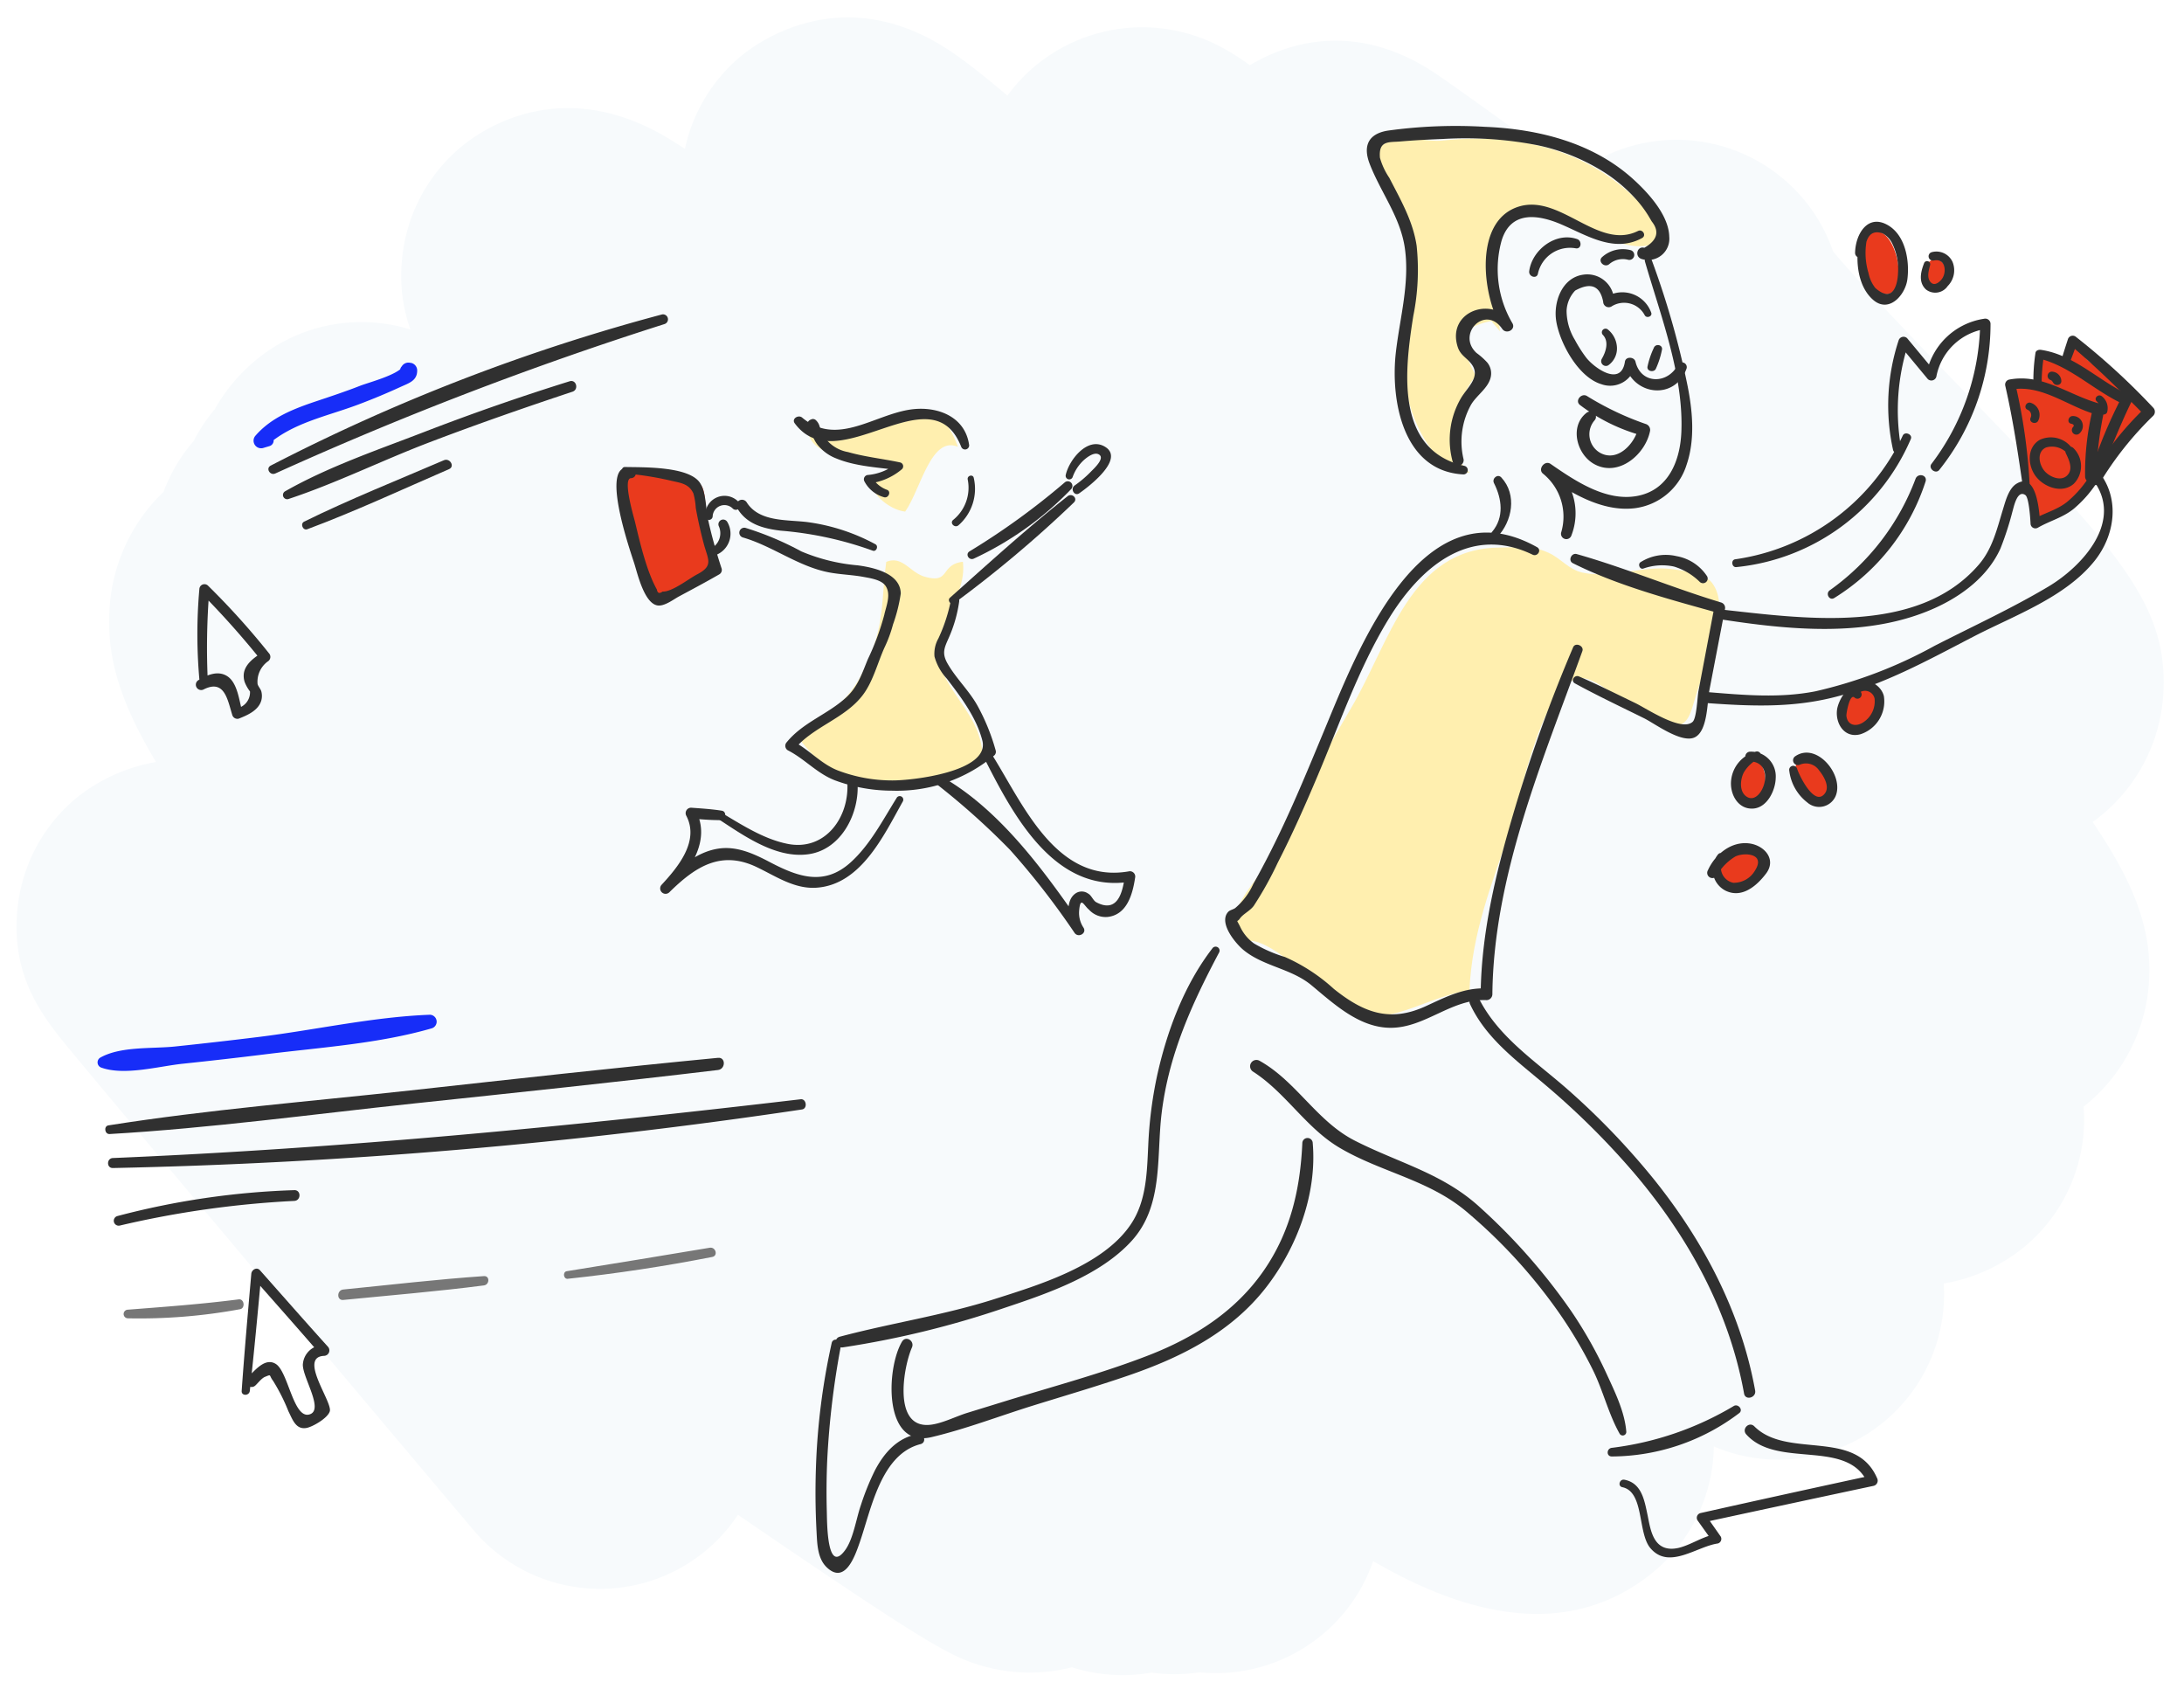 <svg xmlns="http://www.w3.org/2000/svg" viewBox="0 0 264 205"><defs><style>.cls-1{fill:#f7fafc;}.cls-2{fill:#e93a1d;}.cls-3{fill:#ffefaf;}.cls-4{fill:#303030;}.cls-5{fill:#172df8;}.cls-6{fill:#777;}</style></defs><title>DN_Service-Ya1-img-5</title><g id="back"><path class="cls-1" d="M135.693,202.45a20.405,20.405,0,0,1-6.122-.95,20.808,20.808,0,0,1-15.069-1.904c-.934-.484-1.992-1.092-3.332-1.912-1.941-1.188-4.551-2.873-7.98-5.151-3.683-2.446-8.366-5.615-13.986-9.464a20.014,20.014,0,0,1-31.967,1.852s-12.643-14.99-25.283-30.015c-6.328-7.521-12.655-15.052-17.399-20.72-2.394-2.86-4.388-5.25-5.783-6.934-3.466-4.184-7.394-8.925-6.689-17.137a20.001,20.001,0,0,1,7.08-13.617,20.989,20.989,0,0,1,9.701-4.404c-4.399-7.31-5.916-12.65-5.643-18.148a21.312,21.312,0,0,1,6.546-14.501,20,20,0,0,1,3.637-6.135,20.512,20.512,0,0,1,2.55-3.839,21.174,21.174,0,0,1,4.872-5.865,19.994,19.994,0,0,1,18.789-3.78,19.154,19.154,0,0,1-1.036-8.284A20.104,20.104,0,0,1,55.67,17.809c2.606-2.185,12.081-8.726,24.798-1.275.719.421,1.487.903,2.328,1.461A19.999,19.999,0,0,1,89.499,6.844c1.978-1.661,12.513-9.485,25.659-.48,1.329.91,2.87,2.091,4.85,3.717q.828.679,1.772,1.475a19.998,19.998,0,0,1,3.32-3.558,20.245,20.245,0,0,1,23.039-2.02A28.067,28.067,0,0,1,151.08,7.882c4.175-2.5,12.654-5.672,22.62,1.116.675.46,1.654,1.144,2.892,2.022,2.248,1.594,5.438,3.888,9.256,6.651q2.14,1.548,4.635,3.359a20.012,20.012,0,0,1,31.1,9.362c3.307,3.949,10.647,11.535,15.321,16.366,18.827,19.459,25.17,26.015,24.602,36.959a20.543,20.543,0,0,1-7.272,14.632q-.623.524-1.279.988c5.071,7.485,7.18,13.013,6.817,19.23a20.869,20.869,0,0,1-7.357,14.727q-.273.229-.552.447a19.976,19.976,0,0,1-7.083,16.886,20.911,20.911,0,0,1-9.825,4.492,20,20,0,0,1-27.787,19.691q-.01.666-.064,1.335a19.997,19.997,0,0,1-7.077,13.694c-8.223,6.902-18.89,6.944-31.701.127q-1.134-.604-2.342-1.296A20.139,20.139,0,0,1,145.092,202.12c-.041-.003-.082-.007-.123-.011a20.125,20.125,0,0,1-5.784.033A19.944,19.944,0,0,1,135.693,202.45Z"/></g><g id="Layer_2" data-name="Layer 2"><path class="cls-2" d="M86.544,68.213c-.211-1.527-1.05-3.958-1.228-5.879-.075-.814.035-3.208-.678-3.78-.617-.494-2.226-.243-2.986-.417-1.173-.268-2.205-.799-3.376-.997-3.684-.622-3.345.543-2.663,3.874A44.57,44.57,0,0,0,79.942,72.615C81.582,71.732,85.368,70.636,86.544,68.213Z"/><path class="cls-2" d="M228.013,35.556c-2.682-.23-4.658-5.696-2.145-7.323C229.039,26.181,231.074,35.492,228.013,35.556Z"/><ellipse class="cls-2" cx="233.961" cy="33.102" rx="1.327" ry="1.782"/><ellipse class="cls-2" cx="210.095" cy="104.959" rx="2.715" ry="2.399"/><ellipse class="cls-2" cx="211.613" cy="94.249" rx="1.777" ry="2.651"/><ellipse class="cls-2" cx="219.162" cy="94.187" rx="1.98" ry="2.922" transform="translate(-18.902 109.318) rotate(-26.893)"/><ellipse class="cls-2" cx="224.91" cy="85.565" rx="2.922" ry="1.98" transform="translate(42.607 242.637) rotate(-61.577)"/><path class="cls-2" d="M245.41,59.549c-.259-1.521-.468-3.064-.508-3.383-.208-1.68-.509-3.347-.836-5.008-.234-1.193-2.04-5.428.467-4.868.635.142.837.312,1.331-.225.701-.761.049-1.92.611-2.655.757-.991,2.292.424,3.07-.174.763-.587.493-1.725,1.417-1.274.498.243,1,1.208,1.434,1.599a28.755,28.755,0,0,0,3.025,2.12,17.567,17.567,0,0,1,2.482,2.467c.518.535,1.81.906,1.684,1.807-.261,1.868-2.808,2.908-3.949,4.126-1.55,1.654-2.042,3.668-3.49,5.11a20.155,20.155,0,0,1-5.842,3.636C246.056,62.933,245.701,61.255,245.41,59.549Z"/><path class="cls-3" d="M96.364,88.931c4.5-3.412,6.484-4.066,8.709-9.376,1.848-4.411,1.464-7.206,2.057-11.647,1.955-.806,2.864,1.275,4.626,1.783,3.184.918,1.815-1.456,4.635-1.798.51,4.111-3.302,7.421-2.994,11.333.244,3.105,3.726,6.263,4.793,9.279,1.319,3.729.161,4.278-3.588,5.487a21.688,21.688,0,0,1-10.039.966C101.521,94.383,98.767,92.254,96.364,88.931Z"/><path class="cls-3" d="M151.242,113.694c-.166.397.035.647-.41.961-4.513-2.647.823-7.978,2.744-10.695,2.051-2.9,2.765-6.148,4.526-9.289,1.743-3.11,3.424-6.052,5.219-9.102,4.709-8.002,7.129-19.345,17.97-19.393,2.378-.011,3.699-.362,5.897.629,1.521.686,2.383,2.016,4.141,2.403,3.406.749,7.295-.891,10.776-.427,1.482.198,3.87.482,4.775,1.576,2.611,3.155-.847,10.294-1.83,13.536-.816,2.69-.966,4.135-3.625,3.829-3.249-.374-6.739-4.854-9.555-5.662-5.203-1.494-8.135,14.733-9.414,18.491-2.17,6.376-4.525,12.247-4.829,19.117-6.617,1.113-10.597,5.573-16.262,1.193C158.821,118.894,154.285,114.027,151.242,113.694Z"/><path class="cls-3" d="M109.414,61.827c-2.787-.313-6.488-4.468-1.708-4.769-2.059-2.819-8.72-.757-9.959-4.55A48.532,48.532,0,0,0,109.925,50.81c3.521-.886,4.625-.17,5.869,3.197C112.54,52.599,111.296,59.164,109.414,61.827Z"/><path class="cls-3" d="M177.677,57.142c-3.461-3.02-1.662-8.749.703-11.713-1.561-3.299-3.047-5.64,1.907-6.641.245.375.852.967,1.004,1.252-.096-4.943-3.354-16.349,6.233-14.021,2.652.644,11.674,6.619,13.61,2.01-6.489-9.156-15.92-12.17-26.785-11.043-1.782.185-4.546-.631-6.22,0-3.148,1.186-.939,2.739.171,5.737,2.751,7.433,2.138,15.774,1.674,23.475C169.831,48.56,172.506,56.832,177.677,57.142Z"/><path class="cls-4" d="M185.79,66.124c-13.989-7.845-21.715,12.533-25.68,22.058-1.804,4.335-3.586,8.681-5.629,12.91-.936,1.937-1.923,3.85-2.977,5.726a8.193,8.193,0,0,1-2.19,2.923c-.264.189-.657.235-.878.491-1.145,1.326.918,3.809,1.93,4.624,2.43,1.957,5.731,2.197,8.17,4.223,2.728,2.266,5.775,5.126,9.554,5.135,4.186.01,7.364-3.528,11.6-3.345a.716.716,0,0,0,.707-.707c.146-14.339,6.075-28.199,10.878-41.471.232-.641-.842-1.106-1.114-.47a184.179,184.179,0,0,0-7.374,20.602c-2.029,6.917-3.737,14.094-3.804,21.339l.707-.707c-2.717-.115-4.956,1.053-7.36,2.154-4.321,1.98-7.493.785-11.088-2.088a21.843,21.843,0,0,0-5.922-3.866,16.773,16.773,0,0,1-3.725-1.627,5.158,5.158,0,0,1-1.681-2.018c-.509-1.034-.4-.471-.047-.99.377-.554,1.253-.939,1.695-1.561a42.169,42.169,0,0,0,2.901-5.217c1.776-3.461,3.348-7.021,4.861-10.603,2.643-6.255,4.909-12.855,8.441-18.684,3.859-6.368,9.863-11.604,17.494-7.921.604.291,1.132-.575.532-.911Z"/><path class="cls-4" d="M190.377,82.592c2.733,1.497,5.564,2.83,8.357,4.212,1.308.647,4.548,3.092,6.145,2.297,1.562-.778,1.486-4.312,1.755-5.711q.938-4.884,1.877-9.768a.673.673,0,0,0-.458-.807c-5.867-1.77-11.58-4.186-17.459-5.852-.643-.182-1.089.791-.465,1.103,5.442,2.72,11.731,4.383,17.575,6.014l-.458-.807q-.703,3.724-1.409,7.448l-.529,2.793c-.13.689-.213,3.278-.705,3.724-1.364,1.235-5.572-1.618-6.952-2.282-2.252-1.083-4.489-2.21-6.782-3.204-.558-.242-1.054.531-.491.84Z"/><path class="cls-4" d="M180.991,64.906c1.805-1.899,2.423-5.115.488-7.203-.454-.49-1.168.132-.888.685.954,1.881,1.262,4.134-.23,5.888-.366.431.23,1.051.63.63Z"/><path class="cls-4" d="M177.053,56.311c-8.486-1.908-7.236-11.645-6.218-18.108a28.08,28.08,0,0,0,.408-8.495c-.448-3.008-1.938-5.557-3.306-8.219a8.431,8.431,0,0,1-1.129-2.418c-.191-2.128,1.095-1.856,2.434-1.971,1.709-.147,3.429-.238,5.143-.303a45.719,45.719,0,0,1,11.406.741,24.57,24.57,0,0,1,8.065,3.241,18.615,18.615,0,0,1,3.782,3.167,14.031,14.031,0,0,1,1.649,2.183l.375.635q1.452,1.823-.898,3.182c-.873-.245-1.196,1.035-.369,1.339a2.567,2.567,0,0,0,3.383-2.672c-.055-2.631-2.574-5.35-4.395-6.993-4.873-4.397-11.446-6.031-17.859-6.292a59.779,59.779,0,0,0-11.782.461c-2.336.382-3.023,1.84-2.166,4.043,1.347,3.46,3.705,6.408,4.242,10.168.6,4.201-.593,8.36-1.08,12.51-.682,5.801.811,14.466,8.177,14.827a.524.524,0,0,0,.139-1.024Z"/><path class="cls-4" d="M198.842,31.61c1.878,6.501,4.687,13.75,4.399,20.61-.146,3.477-1.559,7.027-5.363,7.722-3.775.69-7.499-1.84-10.453-3.881-.695-.48-1.575.639-.911,1.181a6.689,6.689,0,0,1,2.197,7.116.645.645,0,0,0,1.243.343,7.394,7.394,0,0,0-2.377-8.523l-.911,1.181c3.138,2.163,6.954,4.539,10.943,4.062a7.557,7.557,0,0,0,6.269-5.264c1.058-3.112.712-6.596.068-9.756a103.202,103.202,0,0,0-4.302-15.014c-.182-.494-.953-.302-.802.221Z"/><path class="cls-4" d="M191.768,49.9c-2.071,1.629-1.185,5,.926,6.178,2.917,1.628,6.16-1.107,6.752-3.936a.75.75,0,0,0-.512-.901,35.506,35.506,0,0,1-7.125-3.393c-.657-.372-1.465.573-.838,1.086a22.024,22.024,0,0,0,7.574,3.72l-.512-.901c-.43,1.833-2.437,4.072-4.515,3.025a2.578,2.578,0,0,1-.804-3.934c.615-.634-.286-1.463-.945-.945Z"/><path class="cls-4" d="M199.596,37.78a3.716,3.716,0,0,0-5.476-1.883l.998.573a3.254,3.254,0,0,0-3.744-3.274c-2.586.37-3.623,3.342-3.26,5.605.427,2.659,2.673,6.808,5.471,7.635a3.11,3.11,0,0,0,4.135-2.549l-1.301.176c1.034,3.798,6.106,4.333,7.46.448a.577.577,0,0,0-1.05-.443c-1.194,2.372-4.464,2.427-5.133-.357-.144-.601-1.178-.662-1.278,0-.471,3.124-3.79.699-4.717-.538a16.295,16.295,0,0,1-1.324-2.086,6.85,6.85,0,0,1-1.01-3.539,3.767,3.767,0,0,1,1.043-2.433q2.816-1.549,3.381,1.355a.669.669,0,0,0,.998.573,2.822,2.822,0,0,1,4.03,1.065c.232.404.961.13.776-.327Z"/><path class="cls-4" d="M193.746,40.466c.789.813.36,2.077-.127,2.912a.573.573,0,0,0,.778.778,2.487,2.487,0,0,0,1.059-2.169,2.97,2.97,0,0,0-1.08-2.151.446.446,0,0,0-.63.63Z"/><path class="cls-4" d="M199.909,42.05a10.132,10.132,0,0,0-.766,2.282c-.067.55.751.698.999.271a10.17,10.17,0,0,0,.744-2.283c.184-.638-.749-.868-.978-.27Z"/><path class="cls-4" d="M185.906,33.059a3.964,3.964,0,0,1,4.604-3.042c.673.073.717-.916.151-1.116-2.59-.916-5.463,1.282-5.811,3.867-.091.679.925.998,1.057.291Z"/><path class="cls-4" d="M194.532,31.915a2.526,2.526,0,0,1,2.277-.519.601.601,0,0,0,.319-1.158,3.739,3.739,0,0,0-3.454.82c-.593.51.268,1.364.858.858Z"/><path class="cls-4" d="M197.995,27.916c-4.852,2.407-9.476-4.644-14.559-2.899-5.423,1.862-4.19,11.04-1.85,14.728l1.214-.709c-2.358-3.41-7.97-1.413-6.593,2.892.335,1.046,1.135,1.325,1.705,2.12,1.086,1.512-.53,2.738-1.321,4.085A9.957,9.957,0,0,0,175.6,55.799a.674.674,0,0,0,1.3-.358,9.133,9.133,0,0,1,.946-6.575c.645-1.068,1.963-1.917,2.311-3.131a2.074,2.074,0,0,0-.397-1.944,8.651,8.651,0,0,0-1.284-1.138c-2.451-2.278,1.056-5.876,3.111-2.908.508.734,1.704.063,1.214-.709a12.881,12.881,0,0,1-1.283-9.976c1.131-3.665,4.484-3.119,7.252-1.922,3.101,1.341,6.394,3.46,9.724,1.628.559-.308.067-1.129-.497-.85Z"/><path class="cls-4" d="M207.608,74.788c8.541,1.338,18.208,2.355,26.325-1.323,3.268-1.481,6.384-3.845,7.886-7.19a37.48,37.48,0,0,0,1.44-4.439c.162-.528.57-2.7,1.564-2.003.457.32.608,3.078.629,3.451a.585.585,0,0,0,.87.499c1.47-.85,3.038-1.219,4.367-2.307a14.404,14.404,0,0,0,3.128-3.719l-.915.118c3.945,4.975-1.114,10.533-5.329,13.037-4.414,2.623-9.149,4.802-13.72,7.137A54.944,54.944,0,0,1,219.437,83.55c-4.302.839-8.559.458-12.89.107-.851-.069-.852,1.27,0,1.33,5.069.359,9.857.552,14.835-.643,6.133-1.472,11.667-4.558,17.226-7.435,4.859-2.515,11.049-4.715,14.573-9.112,2.488-3.104,3.105-7.523.544-10.745a.587.587,0,0,0-.915.118,13.054,13.054,0,0,1-2.942,3.488c-1.239.988-2.775,1.349-4.131,2.128l.87.499c-.072-1.312-.38-6.341-2.853-4.826-.949.581-1.327,2.087-1.628,3.066-.733,2.386-1.263,4.787-2.945,6.732-7.455,8.628-21.461,6.446-31.417,5.374-.653-.07-.812,1.054-.157,1.157Z"/><path class="cls-4" d="M177.696,121.347c1.979,4.258,5.809,6.952,9.282,9.922a93.78,93.78,0,0,1,10.53,10.474c6.541,7.692,11.512,16.67,13.314,26.676.158.878,1.497.506,1.339-.369-1.705-9.435-6.2-17.974-12.152-25.418a89.006,89.006,0,0,0-10.26-10.743c-3.881-3.466-8.544-6.418-10.96-11.18-.372-.733-1.432-.09-1.093.639Z"/><path class="cls-4" d="M196.587,173.063c-.178-2.429-1.396-4.873-2.403-7.068a52.373,52.373,0,0,0-4.239-7.514,72.216,72.216,0,0,0-11.04-12.56c-4.497-4.135-9.865-5.375-15.162-8.082-4.58-2.34-7.042-7.154-11.481-9.634a.765.765,0,0,0-.772,1.321c3.937,2.539,6.382,6.792,10.443,9.19,5.002,2.954,10.795,3.872,15.333,7.714A64.053,64.053,0,0,1,188.35,158.51a54.38,54.38,0,0,1,4.204,7.072c1.227,2.483,1.878,5.307,3.231,7.699a.434.434,0,0,0,.802-.217Z"/><path class="cls-4" d="M146.54,114.63c-3.44,4.457-5.552,10.167-6.726,15.63a50.25,50.25,0,0,0-1.014,8.133c-.159,3.269-.202,6.718-2.087,9.541-3.353,5.022-11.126,7.357-16.551,9.083-6.124,1.948-12.447,2.88-18.635,4.526-.858.228-.473,1.412.357,1.294a112.731,112.731,0,0,0,19.492-4.758c5.247-1.751,11.612-3.917,15.431-8.128,3.833-4.227,2.977-10.096,3.601-15.334.848-7.115,3.637-13.249,6.956-19.504a.478.478,0,0,0-.825-.482Z"/><path class="cls-4" d="M157.423,138.163c-.251,5.547-1.426,10.676-4.615,15.326-3.4,4.956-8.39,8.134-13.918,10.288-5.61,2.186-11.487,3.747-17.237,5.517l-4.738,1.459c-1.439.443-3.248,1.399-4.738,1.459-4.264.171-2.948-7.084-1.944-9.356.354-.802-.734-1.495-1.204-.704-1.913,3.218-2.285,12.912,3.554,11.535,4.147-.978,8.24-2.559,12.31-3.824,3.853-1.197,7.735-2.329,11.551-3.643,6.369-2.193,12.395-5.214,16.604-10.638,3.725-4.802,6.165-11.282,5.635-17.42a.63.63,0,0,0-1.26,0Z"/><path class="cls-4" d="M100.532,162.318a81.66,81.66,0,0,0-1.903,15.053q-.135,3.876.075,7.752c.077,1.417.101,3.192,1.206,4.27,2.24,2.186,3.447-1.367,4.005-2.964,1.402-4.02,2.544-10.664,7.352-11.898.797-.204.451-1.355-.335-1.215-2.459.439-4.047,2.248-5.17,4.382a30.673,30.673,0,0,0-1.693,4.186c-.57,1.627-.909,4.075-1.898,5.441-2.219,3.065-2.191-3.353-2.226-4.623q-.087-3.15.052-6.299a101.406,101.406,0,0,1,1.653-13.776c.133-.725-.954-1.045-1.119-.308Z"/><path class="cls-4" d="M194.836,176.021a25.651,25.651,0,0,0,15.413-5.25c.493-.4-.137-1.148-.66-.856a37.707,37.707,0,0,1-14.753,5.063c-.649.074-.689,1.048,0,1.043Z"/><path class="cls-4" d="M196.108,179.734c2.665.555,1.831,5.518,3.384,7.359,2.246,2.663,5.585-.191,8.16-.556a.578.578,0,0,0,.344-.845q-.897-1.279-1.794-2.558L205.85,184q10.326-2.234,20.659-4.435a.65.65,0,0,0,.383-.941c-2.615-6.014-10.857-2.269-14.831-6.245-.631-.631-1.562.317-.974.974,3.774,4.211,12.274.427,14.698,5.918l.383-.941q-10.325,2.225-20.631,4.535a.592.592,0,0,0-.352.865q.909,1.272,1.817,2.544l.344-.845c-1.8.272-3.695,1.856-5.484,1.737-2.136-.142-2.391-2.564-2.726-4.155-.372-1.771-.728-3.786-2.779-4.18-.588-.113-.843.78-.249.904Z"/><path class="cls-4" d="M198.67,68.705a6.802,6.802,0,0,1,3.655-.239,7.511,7.511,0,0,1,3.146,1.864.565.565,0,0,0,.883-.682,5.566,5.566,0,0,0-3.684-2.433,5.687,5.687,0,0,0-4.33.708c-.415.226-.129.965.33.782Z"/><path class="cls-4" d="M209.87,68.538a25.748,25.748,0,0,0,21.112-15.488c.232-.554-.714-.954-.975-.411a26.527,26.527,0,0,1-20.265,14.955c-.531.084-.411.988.128.944Z"/><path class="cls-4" d="M221.729,72.268a25.94,25.94,0,0,0,11.034-14.08c.24-.79-.917-1.064-1.209-.333a28.991,28.991,0,0,1-10.369,13.482c-.562.391-.048,1.309.544.931Z"/><path class="cls-4" d="M229.798,54.085a26.114,26.114,0,0,1,.895-12.607l-1.033.273,3.365,4.055a.624.624,0,0,0,1.037-.274,7.178,7.178,0,0,1,6.091-5.798l-.792-.603a28.839,28.839,0,0,1-5.896,16.946c-.397.547.509,1.254.943.728A28.22,28.22,0,0,0,240.613,39.13a.635.635,0,0,0-.792-.603,8.351,8.351,0,0,0-6.956,6.674l1.037-.274-3.368-4.051a.624.624,0,0,0-1.033.273,25.054,25.054,0,0,0-.675,13.204c.138.641,1.081.362.972-.268Z"/><path class="cls-4" d="M86.467,98.748c3.219,2.074,7.22,5.084,11.306,4.482,3.999-.589,6.189-5.076,5.873-8.766-.067-.781-1.29-.793-1.23,0,.319,4.25-2.636,8.422-7.195,7.524C92.23,101.4,89.474,99.552,86.887,98.03a.416.416,0,0,0-.42.718Z"/><path class="cls-4" d="M118.922,91.524c3.485,6.878,8.54,16.621,17.844,15.008l-.778-.778c-.203,1.341-.582,4.833-3.475,3.284-.384-.206-.561-.823-.983-1.046a1.318,1.318,0,0,0-1.571.019c-1.326.977-.797,3.61-.071,4.728l1.081-.632c-4.589-6.628-9.956-14.151-17.099-18.226-.527-.301-1.167.453-.671.87a88.982,88.982,0,0,1,8.9,7.967,94.242,94.242,0,0,1,7.79,10.021c.453.655,1.524.051,1.081-.632a3.201,3.201,0,0,1-.523-2.045c.155-1.814.567-.631,1.179-.134a2.733,2.733,0,0,0,2.261.89c2.363-.266,3.026-2.781,3.322-4.728a.643.643,0,0,0-.778-.778c-8.855,1.527-12.84-8.309-16.638-14.298a.504.504,0,0,0-.87.509Z"/><path class="cls-4" d="M114.971,72.415a20.228,20.228,0,0,1-1.544,4.752,3.741,3.741,0,0,0-.466,2.18,6.404,6.404,0,0,0,1.503,2.686c1.703,2.225,3.568,4.682,4.28,7.463.958,3.741-8.407,4.846-10.924,4.823a18.54,18.54,0,0,1-6.534-1.203c-2.069-.807-3.465-2.526-5.419-3.521l.127.986c2.292-2.795,6.156-3.713,8.333-6.625,1.216-1.627,1.755-3.845,2.582-5.678a15.995,15.995,0,0,0,1.037-2.808,19.228,19.228,0,0,0,.937-3.731c-.032-2.477-3.34-3.164-5.21-3.416A22.375,22.375,0,0,1,96.866,66.64a37.054,37.054,0,0,0-6.759-2.846.601.601,0,0,0-.319,1.158c3.61,1.045,6.706,3.518,10.422,4.225,1.38.263,2.794.29,4.175.546.799.148,2.1.336,2.62,1.03.767,1.023.119,2.477-.113,3.55a30.616,30.616,0,0,1-1.975,5.338c-.726,1.742-1.199,3.337-2.631,4.648-2.238,2.049-5.222,3.01-7.181,5.404a.636.636,0,0,0,.127.986c2.066,1.049,3.518,2.798,5.721,3.639a19.899,19.899,0,0,0,6.865,1.239,18.357,18.357,0,0,0,12.386-4.273.596.596,0,0,0,.155-.586,25.168,25.168,0,0,0-2.208-5.424c-1.023-1.833-2.59-3.285-3.614-5.085-.72-1.266-.379-1.915.166-3.143a16.347,16.347,0,0,0,1.244-4.364c.093-.633-.865-.918-.978-.27Z"/><path class="cls-4" d="M108.395,96.419c-1.669,2.665-3.228,5.701-5.593,7.824-3.197,2.872-6.351,1.727-9.746-.053-1.941-1.018-4.009-1.98-6.261-1.624-2.756.436-4.91,2.482-6.817,4.362l.92.92c2.477-2.67,5.11-6.23,3.2-9.91l-.566.986c1.188.089,2.368.202,3.56.191.629-.006.82-1.033.154-1.139-1.233-.196-2.469-.27-3.715-.362a.661.661,0,0,0-.566.986c1.59,3.057-.996,6.178-2.989,8.329a.651.651,0,0,0,.92.92c3.113-3.075,6.222-5.127,10.554-3.066,2.319,1.103,4.578,2.689,7.266,2.499,5.38-.381,8.133-6.359,10.419-10.428a.431.431,0,0,0-.744-.435Z"/><path class="cls-4" d="M105.812,65.771a23.869,23.869,0,0,0-8.041-2.65c-2.508-.351-5.94.037-7.497-2.389a.674.674,0,0,0-1.164.68c1.139,1.932,3.141,2.467,5.254,2.721a42.795,42.795,0,0,1,11.121,2.415c.449.178.748-.554.327-.776Z"/><path class="cls-4" d="M75.557,57.224a37.414,37.414,0,0,1,5.537.868c1.126.27,2.181.333,2.729,1.558a8.326,8.326,0,0,1,.281,1.737c.259,1.442.581,2.874.956,4.29.516,1.952,1.241,2.68-.785,3.735-1.024.533-3.036,2.139-4.18,2.082q-.582.424-.694-.249a14.198,14.198,0,0,1-.838-1.83c-.269-.68-.491-1.379-.702-2.079-.425-1.411-.761-2.847-1.106-4.279-.127-.527-1.542-5.277-.47-5.266a.595.595,0,0,0,.157-1.163c-4.251-1.374-.207,10.091.235,11.49.377,1.189,1.19,4.769,2.785,5.049.84.147,1.953-.732,2.618-1.088,1.633-.875,3.269-1.746,4.874-2.671a.615.615,0,0,0,.279-.684c-.64-1.951-1.199-3.922-1.642-5.928-.279-1.265-.223-3.412-1.028-4.51-1.435-1.956-6.908-1.799-9.006-1.847-.512-.012-.496.743,0,.785Z"/><path class="cls-4" d="M86.167,67.191a2.772,2.772,0,0,0,1.734-4.135.575.575,0,0,0-.992.58,2.081,2.081,0,0,1-1.097,2.715c-.505.214-.125.936.354.841Z"/><path class="cls-4" d="M86.147,62.411a1.423,1.423,0,0,1,2.445-.934.531.531,0,0,0,.75-.75,2.338,2.338,0,0,0-4.097,1.684.452.452,0,0,0,.902,0Z"/><path class="cls-4" d="M117.72,67.509a39.29,39.29,0,0,0,11.771-8.405.563.563,0,0,0-.795-.795,87.252,87.252,0,0,1-11.49,8.32c-.573.34-.071,1.156.515.88Z"/><path class="cls-4" d="M115.337,72.905a145.167,145.167,0,0,0,14.475-12.179c.504-.498-.231-1.174-.758-.758-4.893,3.86-9.574,8.128-14.228,12.275-.351.313.126.954.511.663Z"/><path class="cls-4" d="M129.667,57.632a5.155,5.155,0,0,1,1.292-1.977c.371-.341,1.227-1.024,1.804-.767.939.418-.527,1.734-.931,2.15a13.541,13.541,0,0,1-1.927,1.633c-.572.402-.029,1.351.553.946,1.116-.776,5.564-4.141,3.116-5.623-2.13-1.289-4.367,1.645-4.748,3.407a.437.437,0,0,0,.842.232Z"/><path class="cls-4" d="M117.138,53.721c-.504-3.385-3.818-4.641-6.911-4.25-4.52.572-9.012,4.577-13.262.998-.456-.384-1.311.132-.897.692,5.213,7.054,16.517-6.31,20.116,2.822a.496.496,0,0,0,.955-.263Z"/><path class="cls-4" d="M98.365,51.139c-.486-.337-.145,1.45-.111,1.56a3.614,3.614,0,0,0,.647,1.149,5.343,5.343,0,0,0,2.209,1.567c2.336.961,5.109,1.082,7.591,1.415l-.339-.817a6.387,6.387,0,0,1-3.42,1.387.526.526,0,0,0-.449.782,3.838,3.838,0,0,0,2.376,1.912c.514.149.891-.668.375-.889a3.494,3.494,0,0,1-1.853-1.547l-.449.782a7.46,7.46,0,0,0,4.097-1.749.482.482,0,0,0-.211-.8c-2.08-.442-4.275-.674-6.316-1.256a4.398,4.398,0,0,1-3.223-2.447c-.255-.628-.193-.945-.667-1.409a.505.505,0,0,0-.592-.076.639.639,0,0,0-.447.611.462.462,0,0,0,.309.544l.145.059c.472.193.696-.521.327-.776Z"/><path class="cls-4" d="M116.977,57.952a5.005,5.005,0,0,1-1.764,4.886c-.447.386.201,1.024.646.646a5.851,5.851,0,0,0,1.847-5.733c-.104-.476-.825-.274-.729.201Z"/><path class="cls-5" d="M32.58,52.567l-.796-.168.401,1.518c3.098-2.807,7.234-3.57,11.043-4.996q2.622-.981,5.168-2.149c1.032-.473,2.041-.751,2.033-2.005a.939.939,0,0,0-.683-.897l-.17-.026a.944.944,0,0,0-.994.405l-.113.147a.822.822,0,0,0,.129.997l.086.079A.794.794,0,0,0,50,44.704l-.028-.113-.575,1.012-.556-.179-.145-1.127c-.66,1.021-4.168,1.936-5.182,2.333-1.707.669-3.441,1.244-5.179,1.826-2.734.915-5.493,1.949-7.435,4.176a.916.916,0,0,0,.884,1.518l.796-.238a.703.703,0,0,0,0-1.345Z"/><path class="cls-4" d="M33.281,57.221A427.855,427.855,0,0,1,80.325,39.165a.601.601,0,0,0-.319-1.158A234.068,234.068,0,0,0,32.725,56.27c-.639.33-.078,1.239.556.951Z"/><path class="cls-4" d="M34.839,60.318c5.779-1.909,11.339-4.674,17.034-6.846,5.726-2.183,11.515-4.202,17.33-6.133.793-.263.461-1.512-.347-1.26q-9.001,2.807-17.796,6.21c-5.53,2.129-11.455,4.156-16.614,7.097a.512.512,0,0,0,.393.932Z"/><path class="cls-4" d="M37.148,63.959c5.798-2.165,11.457-4.805,17.136-7.264.732-.317.1-1.385-.627-1.073-5.637,2.424-11.389,4.71-16.895,7.421-.503.247-.149,1.115.386.916Z"/><path class="cls-5" d="M12.269,129.034c2.812.989,6.912-.173,9.848-.48q5.073-.531,10.136-1.159c6.571-.814,13.571-1.27,19.94-3.118a.839.839,0,0,0-.222-1.64c-6.884.257-13.846,1.838-20.682,2.682q-5.064.625-10.138,1.155c-2.79.291-6.572-.048-9.04,1.35a.67.67,0,0,0,.158,1.21Z"/><path class="cls-4" d="M13.246,137.054c12.277-.713,24.547-2.393,36.774-3.692,12.263-1.303,24.529-2.579,36.774-4.048.921-.11.951-1.562,0-1.471-12.436,1.194-24.852,2.586-37.27,3.949-12.124,1.33-24.369,2.309-36.418,4.215-.592.094-.455,1.082.142,1.047Z"/><path class="cls-4" d="M13.645,141.162a657.182,657.182,0,0,0,83.304-7.079c.691-.107.536-1.314-.167-1.232-27.669,3.254-55.29,5.938-83.137,7.103-.773.032-.78,1.228,0,1.207Z"/><path class="cls-4" d="M14.491,148.112a117.698,117.698,0,0,1,21.082-2.976c.832-.04.84-1.329,0-1.301a95.381,95.381,0,0,0-21.397,3.135.592.592,0,0,0,.315,1.141Z"/><path class="cls-6" d="M15.444,159.325a66.96,66.96,0,0,0,13.57-1.1c.665-.116.518-1.279-.161-1.191-4.464.578-8.924.898-13.409,1.248a.522.522,0,0,0,0,1.043Z"/><path class="cls-6" d="M41.491,157.104c5.668-.562,11.354-1.022,17.003-1.755.696-.09.738-1.176,0-1.125-5.678.39-11.339,1.058-17.003,1.62-.799.079-.807,1.34,0,1.26Z"/><path class="cls-6" d="M68.629,154.547q8.79-.935,17.47-2.639c.734-.145.416-1.234-.307-1.113q-8.639,1.445-17.287,2.837c-.513.082-.399.971.124.915Z"/><path class="cls-4" d="M25.137,82.668A85.644,85.644,0,0,1,25.315,71.2l-1.038.43a104.067,104.067,0,0,1,7.321,8.208l.129-1.003c-.925.586-2.073,1.362-2.251,2.549a2.397,2.397,0,0,0,.103,1.052,4.599,4.599,0,0,0,.641,1.129,1.972,1.972,0,0,1-1.7,2.057l.784.445c-.392-1.309-.562-3.526-1.835-4.347-1.127-.726-2.454-.149-3.493.483a.645.645,0,0,0,.651,1.113c2.514-1.257,2.876,1.241,3.449,3.09a.643.643,0,0,0,.784.445c1.063-.422,2.387-.99,2.73-2.206a2.141,2.141,0,0,0,.007-1.054c-.076-.325-.401-.636-.463-.938a3.035,3.035,0,0,1,1.238-2.715.65.65,0,0,0,.129-1.003,91.527,91.527,0,0,0-7.364-8.164.615.615,0,0,0-1.038.43,61.592,61.592,0,0,0,.054,11.468c.064.617,1.014.644.984,0Z"/><path class="cls-4" d="M30.198,168.094c.523-4.713.956-9.432,1.398-14.153l-1.04.431c2.721,3.097,5.463,6.177,8.156,9.298l.46-1.112a2.497,2.497,0,0,0-2.551,2.213c-.232,1.468,2.696,5.699.739,6.18-1.897.466-2.518-5.117-3.994-6.093-1.312-.868-2.568.797-3.45,1.63-.633.598.316,1.539.953.953.313-.288.759-.878,1.152-1.038.858-.349.445-.223.994.486a23.074,23.074,0,0,1,1.855,3.682c.489.968.883,2.24,2.183,2.003.737-.135,2.575-1.185,2.814-2.018.328-1.144-3.821-6.555-.693-6.694a.66.66,0,0,0,.46-1.112c-2.763-3.057-5.479-6.158-8.216-9.239-.381-.429-.998-.053-1.04.431-.413,4.717-.833,9.43-1.164,14.153-.045.64.916.617.984,0Z"/><path class="cls-4" d="M245.364,59.016A69.109,69.109,0,0,0,243.59,46.313l-.431.76c3.729-.63,6.885,2.119,10.334,3.055l-.483-.85a32.325,32.325,0,0,0-.964,8.324.674.674,0,0,0,1.348,0,43.82,43.82,0,0,1,.949-7.957.704.704,0,0,0-.483-.85c-3.795-1.011-6.915-3.707-11.03-2.914a.627.627,0,0,0-.431.76c.945,4.124,1.564,8.299,2.165,12.483.066.456.815.344.8-.108Z"/><path class="cls-4" d="M246.788,46.565a23.035,23.035,0,0,1,.285-3.628l-.656.372c3.912.956,6.707,3.924,10.304,5.554l-.233-.89a57.935,57.935,0,0,0-3.744,8.967c-.184.623.806,1.077,1.076.454,1.267-2.925,2.392-5.894,3.791-8.764a.659.659,0,0,0-.233-.89c-3.65-1.654-6.592-4.863-10.677-5.459-.257-.037-.61.061-.656.372a22.554,22.554,0,0,0-.247,3.911.495.495,0,0,0,.99,0Z"/><path class="cls-4" d="M250.238,43.697c.311-.787.598-1.579.885-2.374l-1.003.265c3.228,2.714,6.221,5.666,9.186,8.661v-.976a37.472,37.472,0,0,0-6.6,8.39.66.66,0,0,0,1.138.665,40.206,40.206,0,0,1,6.437-8.08.702.702,0,0,0,0-.976,82.463,82.463,0,0,0-9.313-8.534.61.61,0,0,0-1.003.265c-.261.802-.52,1.6-.756,2.41-.197.674.782.906,1.028.283Z"/><path class="cls-4" d="M250.574,54.322a3.166,3.166,0,0,0-3.991-1.175c-1.63.93-1.489,3.177-.448,4.484,1.02,1.281,3.163,2.046,4.538.841a3.036,3.036,0,0,0-.062-4.336.562.562,0,0,0-.879.678c.376.78.905,1.885.151,2.64-.771.773-2.125.177-2.728-.512-.685-.783-.994-2.339.168-2.861a2.506,2.506,0,0,1,2.599.745C250.241,55.154,250.855,54.715,250.574,54.322Z"/><path class="cls-4" d="M224.931,28.309c-.727,2.436-.604,6.107,1.491,7.929,1.92,1.67,3.9-.599,4.141-2.486.28-2.191-.21-5.193-2.232-6.463-2.516-1.581-4.066.989-4.09,3.308a.575.575,0,0,0,1.148,0c.079-1.164.354-3.013,2.167-2.398a2.723,2.723,0,0,1,1.208,1.305,7,7,0,0,1,.669,3.451c-.04,1.329-.556,3.773-2.743,1.853a4.221,4.221,0,0,1-.825-1.803,8.397,8.397,0,0,1-.11-4.469.428.428,0,0,0-.825-.227Z"/><path class="cls-4" d="M232.575,31.826c-.402,1.044-.696,2.285.229,3.154a1.818,1.818,0,0,0,2.63-.406,2.699,2.699,0,0,0,.593-2.909,2.144,2.144,0,0,0-2.537-1.184.519.519,0,0,0,.276,1c1.419-.304,1.605,1.461.926,2.29-.368.448-.969.853-1.398.229-.388-.565-.138-1.366.02-1.97a.384.384,0,0,0-.74-.204Z"/><path class="cls-4" d="M207.662,103.276a2.873,2.873,0,0,0,.902,4.357c1.978.979,3.764-.542,4.909-2.049,1.311-1.726-.194-3.44-2.071-3.659-2.177-.254-4.098,1.354-4.951,3.247a.63.63,0,0,0,1.088.636,6.157,6.157,0,0,1,2.258-2.312c1.117-.508,3.631-.328,2.361,1.686a2.973,2.973,0,0,1-2.639,1.508,1.877,1.877,0,0,1-1.112-2.98c.312-.472-.419-.866-.744-.435Z"/><path class="cls-4" d="M216.286,93.146a5.706,5.706,0,0,0,2.174,3.832,2.172,2.172,0,0,0,3.396-.695c1.153-2.496-2.216-6.683-4.846-4.888a.584.584,0,0,0,.589,1.007,1.906,1.906,0,0,1,2.305.724c.545.659,1.298,1.923.7,2.742-1.254,1.717-3.109-2.132-3.378-2.98a.487.487,0,0,0-.938.259Z"/><path class="cls-4" d="M212.293,90.822a4.002,4.002,0,0,0-3.028,3.415c-.216,1.648.775,3.612,2.666,3.482,1.691-.117,2.687-2.2,2.717-3.703a2.983,2.983,0,0,0-3.089-3.173.586.586,0,0,0,0,1.172c3.257.135,1.468,5.279-.321,4.326-1.043-.556-.899-2.126-.443-2.993a4.264,4.264,0,0,1,1.852-1.685c.478-.268.137-.931-.354-.841Z"/><path class="cls-4" d="M224.893,83.582c-1.375-1.448-2.719,1.115-2.841,2.246-.183,1.69.946,3.42,2.833,2.911a4.167,4.167,0,0,0,2.835-4.62c-.377-1.491-2.351-2.468-3.554-1.267-.413.412.13,1.171.639.828a1.177,1.177,0,0,1,1.794.748,3.024,3.024,0,0,1-1.33,2.84c-.901.624-1.959.413-2.079-.775-.023-.225.396-2.729.982-2.191a.51.51,0,0,0,.721-.721Z"/><path class="cls-4" d="M250.372,51.213c.214.042.41.164.233.379a.548.548,0,0,0,.775.775,1.199,1.199,0,0,0-.882-2.086c-.489.049-.694.821-.126.932Z"/><path class="cls-4" d="M245.064,49.51a.71.71,0,0,1,.381,1.002c-.193.552.609.83.905.382a1.542,1.542,0,0,0-.93-2.23c-.486-.1-.85.595-.357.846Z"/><path class="cls-4" d="M247.878,45.928c.174.067.233.214.329.359.268.401.993.284.966-.262a1.171,1.171,0,0,0-1.02-1.098.519.519,0,0,0-.276,1Z"/><path class="cls-4" d="M253.458,48.511a1.231,1.231,0,0,1,.369,1.146c-.051.516.764.606.892.121a1.833,1.833,0,0,0-.643-1.884c-.427-.347-1.038.229-.617.617Z"/></g></svg>